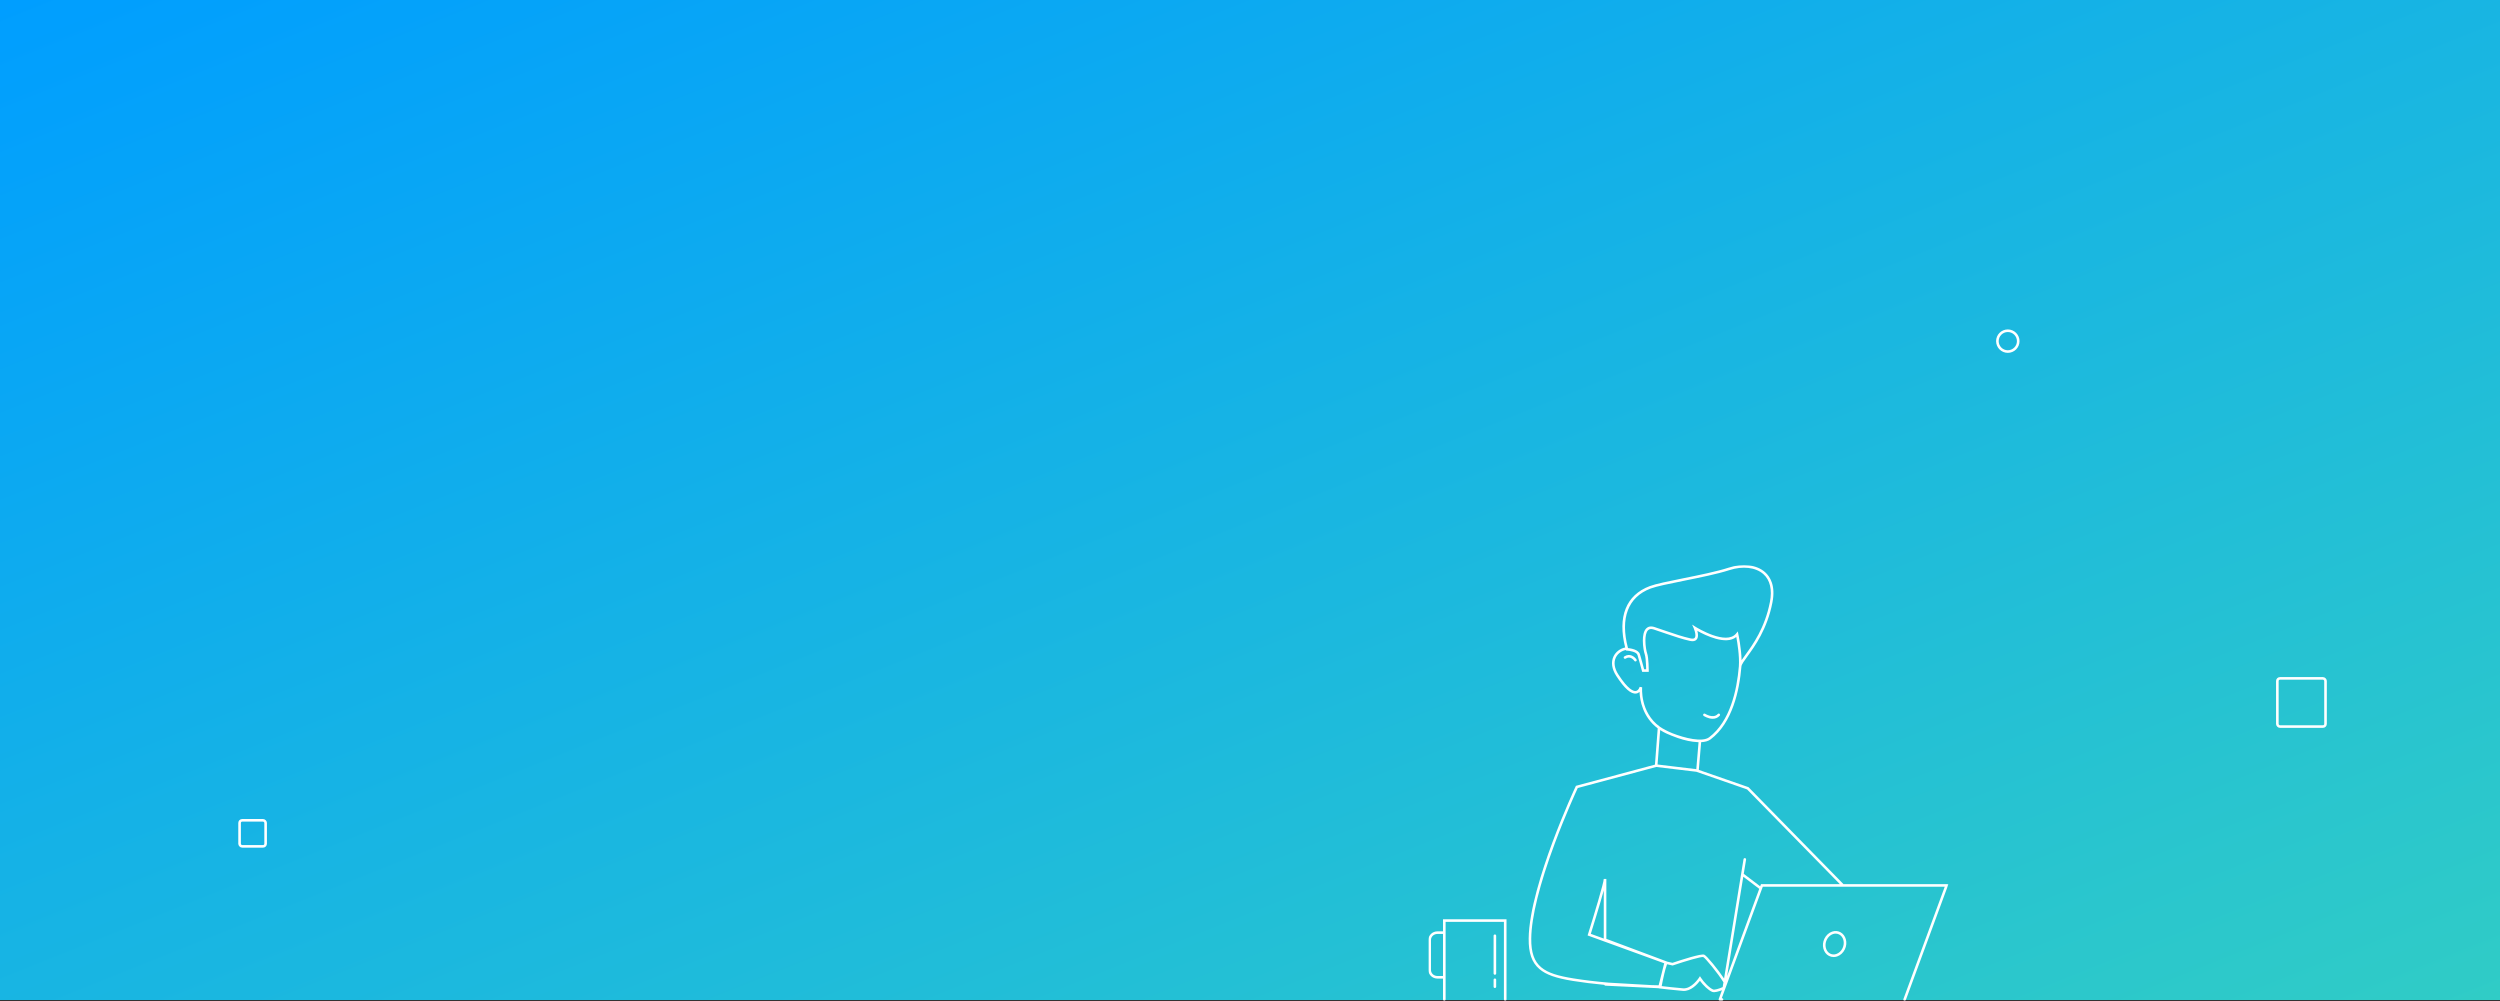 <svg width="1920" height="769" viewBox="0 0 1920 769" fill="none" xmlns="http://www.w3.org/2000/svg">
<rect x="0" y="0" width="1920" height="769" fill="#333333" stroke="none"/>
<rect width="1920" height="768" fill="url(#paint0_linear)"/>
<rect x="1749" y="521" width="37" height="37" rx="2" stroke="white" stroke-width="2" stroke-linecap="round"/>
<circle cx="1542" cy="262" r="8" stroke="white" stroke-width="2" stroke-linecap="round"/>
<rect x="184" y="630" width="20" height="20" rx="2" stroke="white" stroke-width="2" stroke-linecap="round"/>
<mask id="mask0" mask-type="alpha" maskUnits="userSpaceOnUse" x="1097" y="434" width="400" height="335">
<path fill-rule="evenodd" clip-rule="evenodd" d="M1097 434H1496.43V768.624H1097V434Z" fill="white"/>
</mask>
<g mask="url(#mask0)">
<path fill-rule="evenodd" clip-rule="evenodd" d="M1256 508.013C1255.68 508.013 1255.36 507.857 1255.17 507.57C1254.88 507.138 1252.23 503.427 1248.54 505.803C1248.08 506.102 1247.46 505.968 1247.16 505.505C1246.86 505.041 1246.99 504.422 1247.46 504.122C1251.78 501.33 1255.48 504.43 1256.83 506.459C1257.14 506.919 1257.01 507.539 1256.55 507.846C1256.38 507.959 1256.19 508.013 1256 508.013ZM1315.35 552.031C1311.87 552.031 1308.66 549.984 1308.46 549.851C1307.99 549.551 1307.86 548.932 1308.16 548.469C1308.46 548.008 1309.08 547.872 1309.54 548.174C1309.61 548.214 1315.8 552.149 1319.26 548.341C1319.63 547.931 1320.26 547.902 1320.67 548.272C1321.08 548.643 1321.11 549.276 1320.74 549.685C1319.14 551.449 1317.21 552.031 1315.35 552.031ZM1409.77 717.016C1409.09 717.016 1408.41 717.128 1407.73 717.355C1405.7 718.036 1403.95 719.661 1402.93 721.816C1401 725.875 1402.17 730.606 1405.55 732.361C1406.98 733.104 1408.66 733.213 1410.27 732.671C1412.3 731.991 1414.05 730.365 1415.07 728.211C1417 724.151 1415.83 719.42 1412.45 717.666C1411.62 717.234 1410.71 717.016 1409.77 717.016ZM1408.23 735.012C1406.98 735.012 1405.75 734.717 1404.62 734.135C1400.31 731.889 1398.73 725.978 1401.12 720.956C1402.38 718.316 1404.55 716.312 1407.09 715.459C1409.23 714.742 1411.46 714.896 1413.38 715.891C1417.69 718.136 1419.27 724.048 1416.88 729.071C1415.62 731.711 1413.45 733.714 1410.91 734.567C1410.02 734.864 1409.12 735.012 1408.23 735.012ZM1148.07 748.628C1147.52 748.628 1147.07 748.181 1147.07 747.628V718.651C1147.07 718.098 1147.52 717.651 1148.07 717.651C1148.62 717.651 1149.07 718.098 1149.07 718.651V747.628C1149.07 748.181 1148.62 748.628 1148.07 748.628ZM1148.07 758.793C1147.52 758.793 1147.07 758.346 1147.07 757.793V752.469C1147.07 751.916 1147.52 751.469 1148.07 751.469C1148.62 751.469 1149.07 751.916 1149.07 752.469V757.793C1149.07 758.346 1148.62 758.793 1148.07 758.793ZM1103.93 717.278C1101.21 717.278 1099 719.326 1099 721.844V744.991C1099 747.508 1101.21 749.557 1103.93 749.557H1108.23V717.278H1103.93ZM1156 768.623C1155.44 768.623 1155 768.176 1155 767.623V708.013H1110.23V767.623C1110.23 768.176 1109.78 768.623 1109.23 768.623C1108.67 768.623 1108.23 768.176 1108.23 767.623V751.557H1103.93C1100.11 751.557 1097 748.612 1097 744.991V721.844C1097 718.223 1100.11 715.278 1103.93 715.278H1108.23V706.013H1157V767.623C1157 768.176 1156.55 768.623 1156 768.623ZM1262.71 514.013H1264.24C1264.23 513.274 1264.2 512.184 1264.15 510.95C1264.03 507.971 1263.75 504.128 1263.1 502.348H1263.1C1263.09 502.345 1263.09 502.343 1263.09 502.34C1262.63 501.076 1261.68 496.552 1261.68 491.999C1261.68 488.35 1262.29 484.682 1264.26 482.656C1265.34 481.544 1267.33 480.452 1270.66 481.566C1273.67 482.57 1276.38 483.497 1278.87 484.352C1286.54 486.981 1292.09 488.88 1298.32 490.275C1299.93 490.636 1301.02 490.493 1301.55 489.852C1301.93 489.396 1302.07 488.703 1302.07 487.918C1302.07 486.042 1301.25 483.638 1300.83 482.67L1299.54 479.7L1302.28 481.428C1302.28 481.43 1302.29 481.432 1302.3 481.437C1302.3 481.438 1302.3 481.439 1302.3 481.439C1302.3 481.441 1302.31 481.444 1302.31 481.446C1302.31 481.449 1302.32 481.451 1302.32 481.454C1303.45 482.152 1325.77 495.794 1333.3 486.541L1334.61 484.928L1335.05 486.961C1335.16 487.462 1337.34 497.633 1337.53 507.033C1338.33 505.818 1339.33 504.441 1340.48 502.854C1346.06 495.185 1355.38 482.348 1359.28 462.346C1361.13 452.866 1359.38 445.449 1354.23 440.897C1348.36 435.702 1338.38 434.542 1328.18 437.864C1319.08 440.834 1305.24 443.628 1293.04 446.093C1282.32 448.258 1272.19 450.303 1267.69 452C1250.36 458.533 1244.2 474.757 1250.3 497.721C1252.48 497.937 1258.39 498.849 1259.48 502.432C1260.39 505.398 1262.13 511.829 1262.71 514.013ZM1284.46 563.143C1293.84 566.83 1307.37 570.169 1312.57 566.241C1328.69 554.061 1333.91 529.993 1335.43 511.731V511.729C1336 503.808 1334.25 493.369 1333.46 489.208C1325.55 495.735 1309.7 487.948 1303.62 484.54C1303.62 484.539 1303.62 484.537 1303.62 484.536C1303.6 484.526 1303.58 484.516 1303.56 484.506C1303.84 485.525 1304.06 486.718 1304.06 487.868C1304.06 489.087 1303.81 490.259 1303.09 491.127C1302.04 492.395 1300.29 492.765 1297.88 492.226H1297.88C1292.06 490.924 1286.88 489.204 1280.09 486.882C1279.48 486.674 1278.86 486.462 1278.22 486.244C1275.73 485.39 1273.03 484.465 1270.03 483.463C1268.12 482.823 1266.7 483.015 1265.69 484.05C1264.17 485.615 1263.68 488.737 1263.68 491.949C1263.68 496.07 1264.49 500.338 1264.97 501.651C1264.97 501.655 1264.97 501.658 1264.97 501.661C1264.97 501.662 1264.98 501.663 1264.98 501.664C1264.98 501.666 1264.98 501.668 1264.98 501.671C1264.98 501.672 1264.98 501.674 1264.98 501.675C1264.98 501.677 1264.98 501.679 1264.98 501.681C1264.98 501.682 1264.98 501.683 1264.98 501.685C1264.98 501.687 1264.98 501.689 1264.98 501.691C1264.99 501.692 1264.99 501.693 1264.99 501.695C1264.99 501.697 1264.99 501.699 1264.99 501.701C1264.99 501.702 1264.99 501.703 1264.99 501.704C1264.99 501.707 1264.99 501.709 1264.99 501.711C1264.99 501.712 1264.99 501.713 1264.99 501.714L1265 501.721C1265 501.722 1265 501.723 1265 501.724C1265 501.727 1265 501.729 1265 501.732C1265 501.733 1265 501.733 1265 501.734C1265 501.737 1265 501.74 1265 501.743C1265 501.743 1265 501.743 1265 501.744C1265.63 503.537 1265.94 506.839 1266.1 509.717C1266.2 511.65 1266.23 513.381 1266.24 514.309C1266.25 514.54 1266.25 514.73 1266.25 514.87V516.013H1261.18L1260.98 515.271C1260.96 515.184 1258.65 506.568 1257.57 503.015C1256.84 500.612 1251.33 499.766 1249.46 499.66L1248.74 499.619L1248.63 499.211C1245.31 499.854 1242.36 502.069 1240.96 505.024C1239.2 508.726 1239.9 513.328 1242.91 517.982C1250.47 529.651 1254.57 530.931 1256.34 530.659C1258.42 530.336 1259.19 527.609 1259.23 527.493L1261.19 527.843C1261.17 528.056 1259.44 547.026 1274.8 558.124C1277.38 559.887 1280.61 561.568 1284.46 563.143ZM1273.01 587.134L1302.74 590.699L1304.48 570C1304.24 569.993 1304 569.983 1303.76 569.971C1299.06 569.751 1293.92 568.682 1288.46 566.786C1286.84 566.225 1285.3 565.647 1283.84 565.053C1282.44 564.504 1281.16 563.959 1280.04 563.45C1278.21 562.618 1276.54 561.697 1275.02 560.704L1273.01 587.134ZM1221.75 717.19L1231.68 720.8V683.875C1228.69 694.873 1223.26 712.348 1221.75 717.19ZM1333.97 703.273L1326.39 749.755L1351.1 682.622L1338.85 673.324L1333.99 703.174C1333.98 703.207 1333.98 703.241 1333.97 703.273ZM1268.27 756.554C1270.09 756.606 1271.94 756.652 1273.83 756.696C1273.9 756.427 1273.99 756.092 1274.09 755.7L1274.2 755.274C1274.21 755.216 1274.23 755.161 1274.25 755.111L1278.1 739.805L1219.27 718.416L1219.55 717.503C1224.43 701.97 1231.68 677.832 1231.68 675.003H1233.68V721.03L1280.48 738.542L1284.46 739.446C1291.21 737.172 1306.45 732.238 1308.83 733.161C1310.85 733.938 1319.62 744.773 1324.08 751.478L1339.01 659.852C1339.1 659.308 1339.61 658.939 1340.16 659.026C1340.71 659.115 1341.08 659.628 1340.99 660.174L1339.21 671.089L1351.82 680.659L1352.43 679.013H1413L1341.76 606.281L1302.81 592.733L1272.01 589.029L1211.73 605.198C1210.37 608.12 1202.22 625.904 1194.12 647.659C1182.46 678.967 1176.19 704.249 1176.01 720.775C1175.76 742.463 1185.79 747.75 1208.37 751.396C1216.59 752.724 1225.75 753.827 1235.6 754.676L1268.27 756.554ZM1305.57 749.686L1306.41 750.978C1308.61 754.361 1312.79 758.743 1315.71 759.926C1316.66 760.312 1319.93 759.483 1323.01 758.088L1323.6 754.434C1319.54 747.736 1309.63 735.74 1308.1 735.023C1306.59 734.618 1295.07 737.974 1284.84 741.43L1284.57 741.52L1280.29 740.55C1279.94 741.409 1279.55 742.633 1279.1 744.257C1279.09 744.285 1279.09 744.318 1279.08 744.352C1279.07 744.38 1279.06 744.413 1279.05 744.449C1278.86 745.198 1278.67 745.947 1278.49 746.679L1278.32 747.349C1278.29 747.444 1278.27 747.538 1278.24 747.633C1277.32 751.472 1276.53 755.473 1276.18 757.318C1279.01 757.654 1286.9 758.57 1292.63 759.026C1299.1 759.55 1304.67 751.067 1304.73 750.98L1305.57 749.686ZM1320.88 768.623C1320.82 768.623 1320.76 768.618 1320.7 768.608H1320.7H1320.7C1320.59 768.587 1320.48 768.547 1320.38 768.492C1320.25 768.416 1320.14 768.312 1320.05 768.19C1319.97 768.073 1319.92 767.938 1319.89 767.792C1319.87 767.68 1319.87 767.563 1319.89 767.447C1319.9 767.381 1319.92 767.317 1319.95 767.256L1322.44 760.491C1320.26 761.353 1316.73 762.507 1314.96 761.778C1311.98 760.575 1308.08 756.724 1305.55 753.263C1303.61 755.821 1298.56 761.502 1292.47 761.02C1285.37 760.454 1274.98 759.188 1274.88 759.175L1273.82 759.047L1273.84 758.96C1268.43 758.708 1244.71 757.603 1232.95 757.012C1232.54 756.992 1232.2 756.727 1232.06 756.367C1223.44 755.56 1215.38 754.554 1208.05 753.37C1194.77 751.227 1187.28 748.567 1182.2 744.19C1176.41 739.202 1173.88 731.975 1174.01 720.751C1174.25 699.583 1184.06 668.932 1192.25 646.947C1201.1 623.167 1210.02 604.117 1210.11 603.928L1210.31 603.507L1270.99 587.232L1273.12 559.374C1261.52 550.683 1259.44 537.725 1259.16 531.392C1258.52 531.991 1257.69 532.473 1256.65 532.636C1252.6 533.271 1247.56 528.826 1241.23 519.07C1237.83 513.812 1237.09 508.519 1239.15 504.167C1240.83 500.631 1244.2 498.064 1248.12 497.272C1242.14 473.689 1248.8 456.981 1266.98 450.129C1271.64 448.374 1281.37 446.409 1292.64 444.132C1304.79 441.678 1318.57 438.896 1327.57 435.962C1338.43 432.42 1349.15 433.738 1355.56 439.399C1359.54 442.918 1363.76 449.823 1361.24 462.728C1357.26 483.165 1347.77 496.226 1342.1 504.03C1339.58 507.49 1337.59 510.233 1337.43 511.809C1335.88 530.49 1330.51 555.193 1313.77 567.837C1311.94 569.221 1309.4 569.865 1306.49 569.991L1304.7 591.272L1342.86 604.546L1343.02 604.713L1415.8 679.013H1496.43L1463.69 767.969C1463.5 768.489 1462.92 768.752 1462.4 768.562C1461.88 768.371 1461.62 767.796 1461.81 767.278L1493.56 681.013H1415.38H1415.38H1353.83L1353.24 682.596C1353.24 682.611 1353.23 682.624 1353.23 682.639L1325.13 758.989C1325.13 758.99 1325.13 758.99 1325.13 758.991L1322.31 766.623H1322.49C1323.04 766.623 1323.49 767.071 1323.49 767.623C1323.49 768.176 1323.04 768.623 1322.49 768.623H1320.9H1320.88Z" fill="white"/>
</g>
<defs>
<linearGradient id="paint0_linear" x1="-960" y1="384" x2="-430.345" y2="1708.14" gradientUnits="userSpaceOnUse">
<stop stop-color="#009EFF"/>
<stop offset="1" stop-color="#30CCC6"/>
</linearGradient>
</defs>
</svg>

